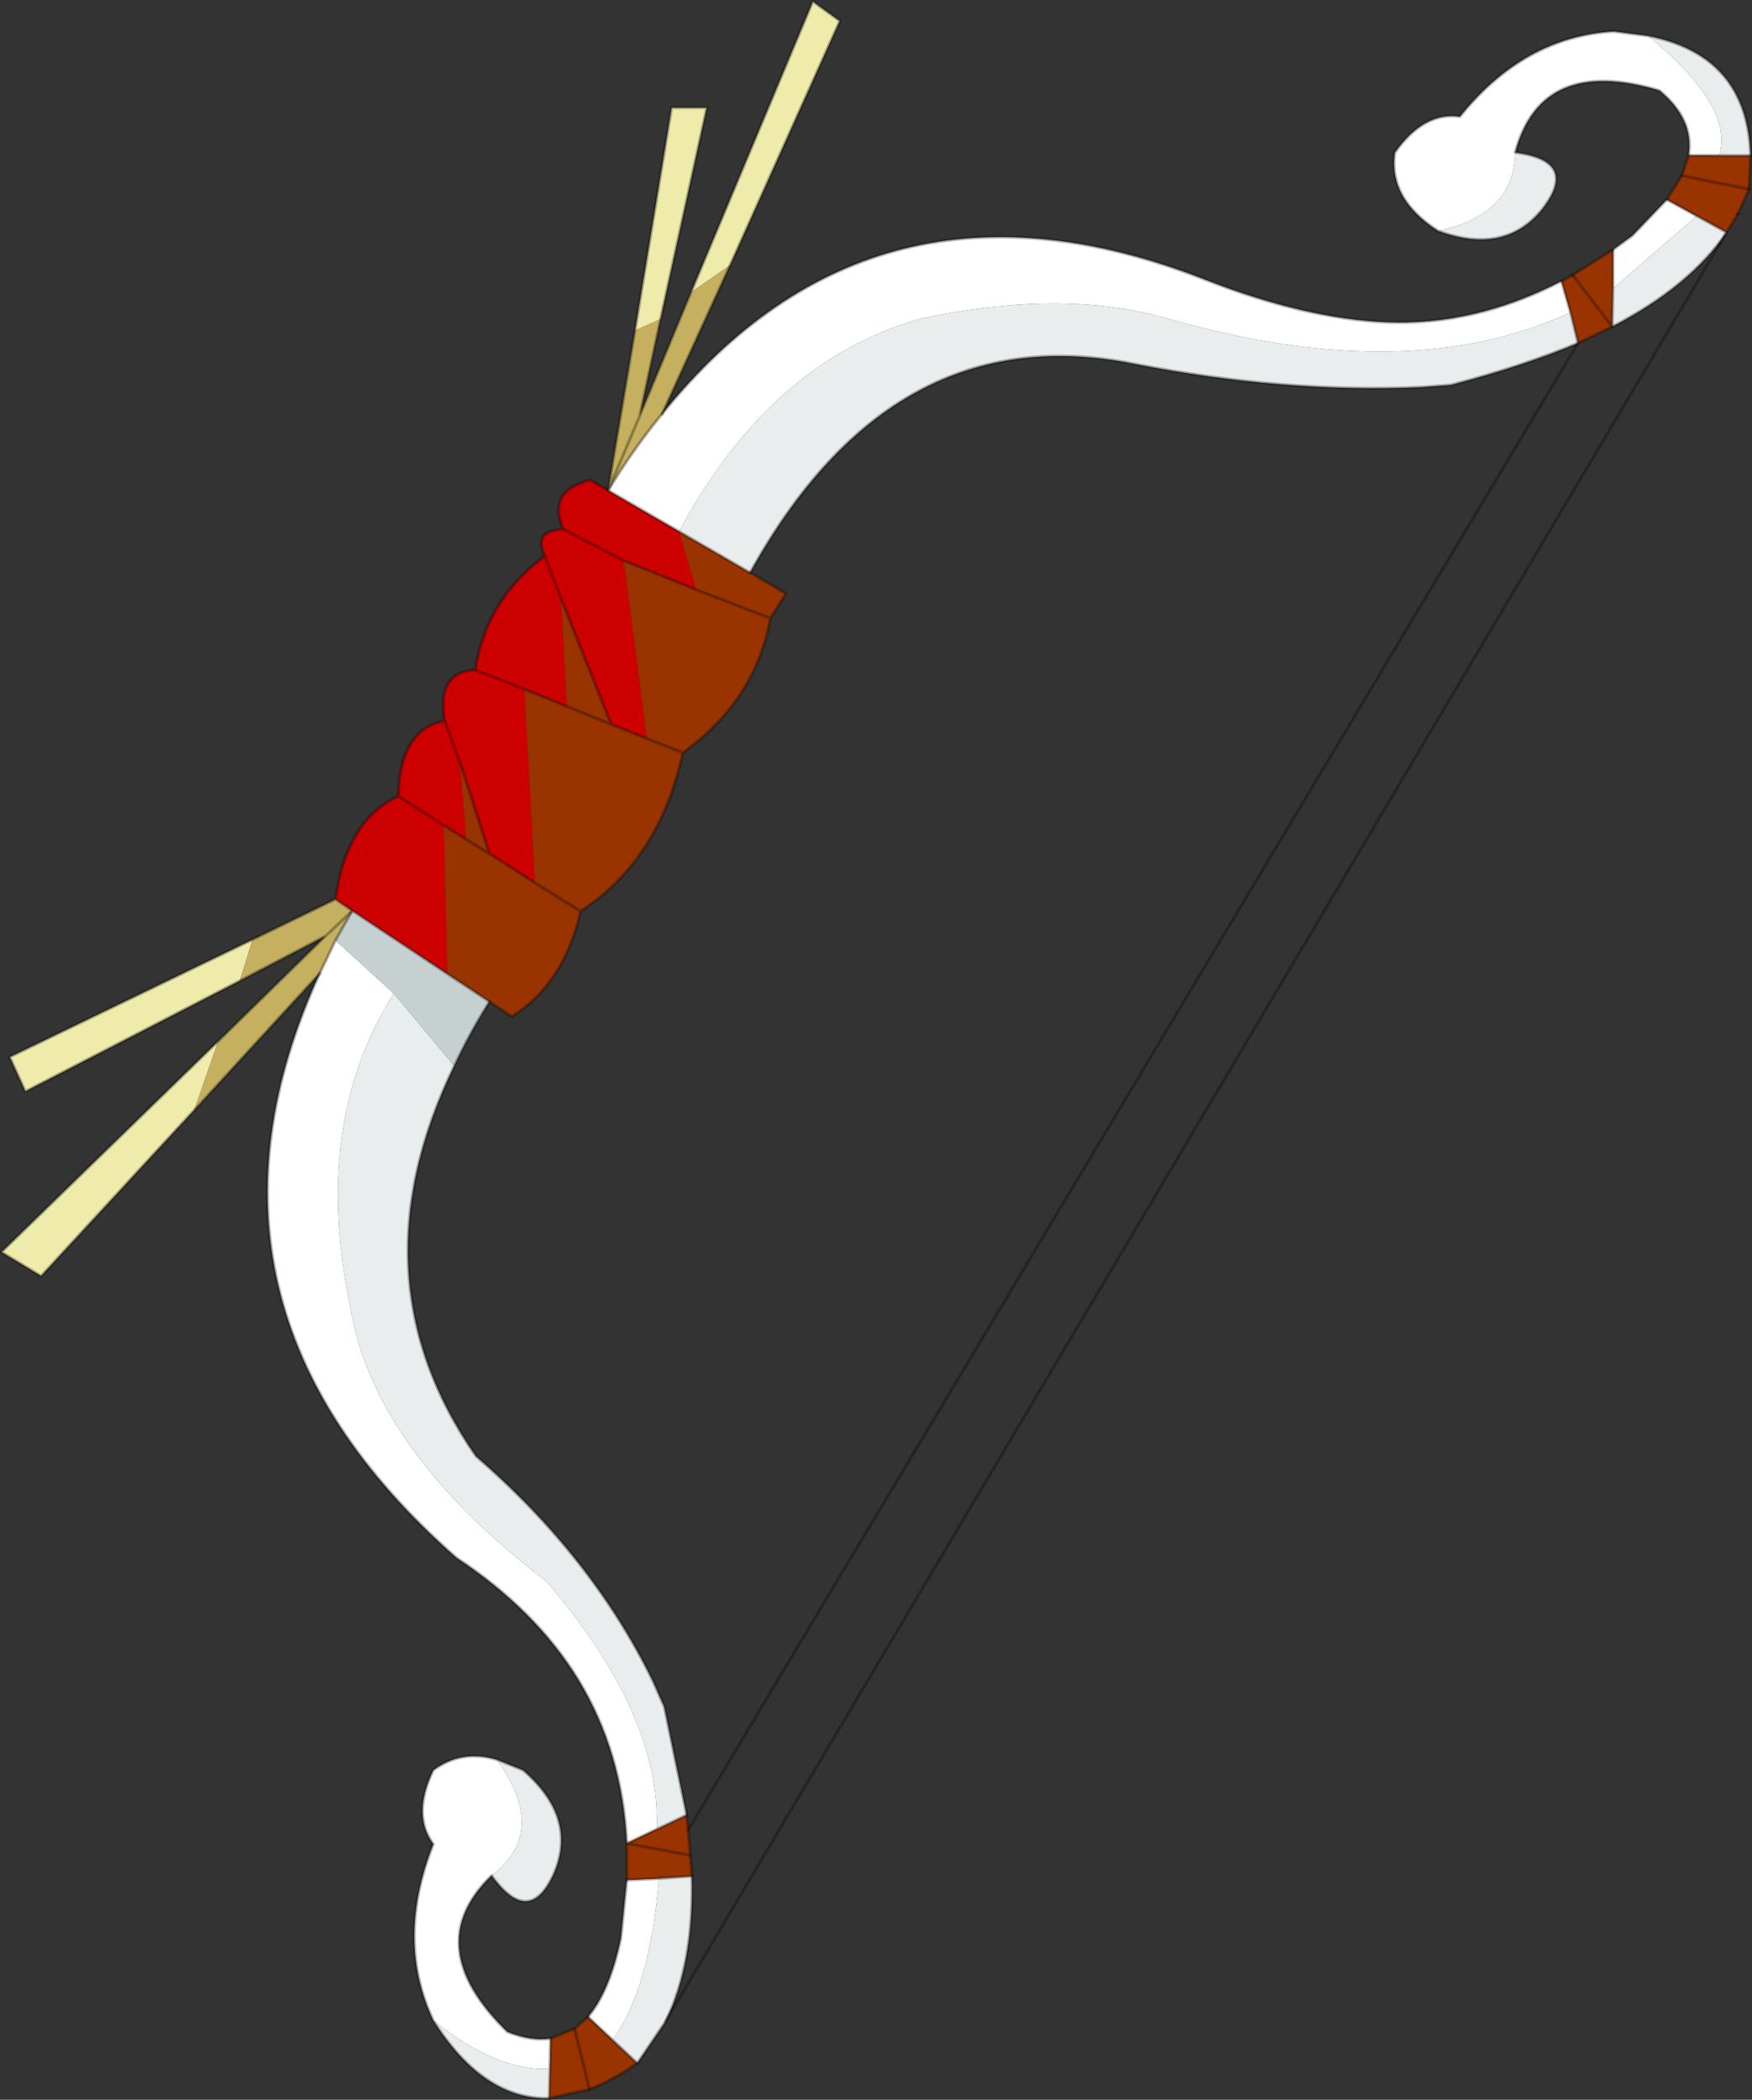 <?xml version="1.0" encoding="UTF-8" standalone="no"?>
<svg xmlns:xlink="http://www.w3.org/1999/xlink" height="140.45px" width="117.25px" xmlns="http://www.w3.org/2000/svg">
  <rect width="100%" height="100%" fill="#333333" stroke="none"/>
  <g transform="matrix(1.0, 0.0, 0.0, 1.0, -216.35, -129.75)">
    <path d="M258.85 151.85 L261.3 136.95 263.65 136.95 260.55 151.1 258.85 151.85 M262.6 149.3 L270.75 129.85 272.55 131.15 265.2 147.5 262.6 149.3 M229.35 204.0 L219.1 215.1 216.45 213.5 230.95 199.4 229.35 204.0 M232.4 195.35 L218.05 202.75 217.0 200.45 233.25 192.6 232.4 195.35" fill="#efecab" fill-rule="evenodd" stroke="none"/>
    <path d="M260.55 151.1 L259.15 157.6 262.6 149.3 265.2 147.5 260.65 157.45 Q258.75 159.75 257.05 162.55 L258.85 151.85 260.55 151.1 M237.75 194.85 L229.35 204.0 230.95 199.4 238.15 192.35 232.4 195.35 233.25 192.6 238.8 189.9 239.9 190.65 239.9 190.7 238.8 192.65 237.75 194.85 M259.15 157.6 L257.05 162.55 259.15 157.6 M238.15 192.35 L239.9 190.7 238.15 192.35" fill="#c5b05f" fill-rule="evenodd" stroke="none"/>
    <path d="M238.8 189.9 Q239.5 184.65 243.0 183.0 243.1 178.55 246.1 177.95 245.55 174.7 248.15 174.55 248.9 169.8 252.8 166.95 252.0 165.2 254.05 165.15 252.9 162.6 255.85 161.85 L257.05 162.55 261.8 165.3 262.95 169.2 258.1 167.25 254.05 165.15 258.1 167.25 259.65 179.15 257.25 178.2 253.9 169.8 252.8 166.95 253.9 169.8 254.3 177.0 251.45 175.85 248.15 174.55 251.45 175.85 252.15 188.8 249.1 186.85 247.15 180.8 246.1 177.95 247.15 180.8 247.55 185.9 246.05 184.95 246.3 194.9 239.9 190.65 238.8 189.9 M243.0 183.0 L246.05 184.95 243.0 183.0" fill="#cc0000" fill-rule="evenodd" stroke="none"/>
    <path d="M260.65 157.45 Q274.9 139.8 297.0 148.45 303.65 151.05 309.1 151.3 315.05 151.55 320.85 148.55 L321.45 150.65 Q310.6 155.65 294.65 151.1 287.45 149.0 277.85 151.1 267.9 153.95 261.8 165.3 L257.05 162.55 Q258.75 159.75 260.65 157.45 M324.3 146.45 L325.6 145.5 327.9 143.1 329.9 144.2 324.3 149.05 324.3 146.45 M329.35 140.15 Q329.75 137.75 327.4 135.8 319.5 133.45 317.75 139.95 317.7 144.1 312.6 145.2 309.25 143.05 309.7 139.95 311.65 137.2 314.05 137.55 318.35 132.2 324.35 131.85 L326.65 132.15 Q332.45 136.9 331.4 140.15 L329.35 140.15 M245.35 264.9 Q242.8 259.5 245.35 253.1 243.9 251.15 245.35 248.15 247.25 246.75 249.6 247.45 253.1 252.3 249.25 255.2 244.4 259.9 250.3 265.65 251.9 266.3 253.2 266.1 L253.15 268.1 Q249.75 268.4 245.35 264.9 M255.7 264.65 Q257.15 262.95 257.9 259.4 L258.3 255.5 260.45 255.4 Q259.85 262.75 257.35 266.2 L255.7 264.65 M258.3 253.05 Q258.0 246.95 255.05 242.1 252.2 237.45 246.9 233.95 227.6 217.0 237.75 194.85 L238.8 192.65 242.7 196.2 Q237.2 204.9 239.8 217.2 241.35 226.7 252.95 235.55 260.6 244.5 260.3 252.1 L258.3 253.05" fill="#ffffff" fill-rule="evenodd" stroke="none"/>
    <path d="M320.85 148.55 L321.6 148.15 324.3 146.45 324.3 149.05 324.25 151.6 321.95 152.7 321.45 150.65 320.85 148.55 M327.9 143.1 L328.9 141.5 329.35 140.15 331.4 140.15 333.5 140.15 333.4 142.4 332.65 144.05 331.9 145.3 329.9 144.2 327.9 143.1 M259.0 267.75 Q257.35 268.9 255.8 269.5 L253.1 270.1 253.15 268.1 253.2 266.1 254.8 265.45 255.7 264.65 257.35 266.2 259.0 267.75 M258.3 255.5 L258.3 253.05 262.55 253.85 258.3 253.05 260.3 252.1 262.3 251.15 262.4 252.15 262.55 253.85 262.65 255.25 260.45 255.4 258.3 255.5 M258.1 167.25 L262.95 169.2 261.8 165.3 266.55 168.05 268.95 169.45 267.9 171.1 Q266.95 176.55 262.05 180.1 L259.65 179.15 262.05 180.1 Q260.5 187.25 255.2 190.7 L252.15 188.8 255.2 190.7 Q254.15 195.5 250.6 197.75 L249.1 196.75 246.3 194.9 246.05 184.95 247.55 185.9 247.15 180.8 249.1 186.85 252.15 188.8 251.45 175.85 254.3 177.0 253.9 169.8 257.25 178.2 259.65 179.15 258.1 167.25 M262.95 169.2 L267.9 171.1 262.95 169.2 M333.4 142.4 L328.9 141.5 333.4 142.4 M324.25 151.6 L321.6 148.15 324.25 151.6 M257.25 178.2 L254.3 177.0 257.25 178.2 M249.1 186.85 L247.55 185.9 249.1 186.85 M255.8 269.5 L254.8 265.45 255.8 269.5" fill="#993300" fill-rule="evenodd" stroke="none"/>
    <path d="M317.75 139.95 Q322.05 140.5 319.6 143.7 317.1 146.85 312.6 145.2 317.7 144.1 317.75 139.95 M326.65 132.15 Q333.3 133.45 333.5 140.15 L331.4 140.15 Q332.45 136.9 326.65 132.15 M260.9 264.95 L259.0 267.75 257.35 266.2 Q259.85 262.75 260.45 255.4 L262.65 255.25 Q262.8 261.05 260.9 264.95 M253.1 270.1 Q248.7 270.2 245.35 264.9 249.75 268.4 253.15 268.1 L253.1 270.1 M249.6 247.45 L251.35 248.15 Q255.0 251.3 253.45 255.0 251.8 258.75 249.25 255.2 253.1 252.3 249.6 247.45 M266.55 168.05 L261.8 165.3 Q267.9 153.95 277.85 151.1 287.45 149.0 294.65 151.1 310.6 155.65 321.45 150.65 L321.95 152.7 Q318.25 154.25 313.45 155.5 L311.45 155.65 Q302.3 156.05 292.3 154.1 276.1 150.8 266.55 168.05 M329.9 144.2 L331.9 145.3 Q329.45 148.9 324.25 151.6 L324.3 149.05 329.9 144.2 M242.7 196.2 L246.75 201.05 Q239.9 215.2 248.2 227.15 255.95 233.85 260.0 242.1 L260.8 243.9 262.3 251.15 260.3 252.1 Q260.6 244.5 252.95 235.55 241.35 226.7 239.8 217.2 237.2 204.9 242.7 196.2" fill="#e9eded" fill-rule="evenodd" stroke="none"/>
    <path d="M242.7 196.2 L238.8 192.65 239.9 190.7 239.9 190.65 246.3 194.9 249.1 196.75 Q247.75 198.9 246.75 201.05 L242.7 196.2" fill="#c6d0d0" fill-rule="evenodd" stroke="none"/>
    <path d="M258.85 151.85 L261.3 136.95 263.65 136.95 260.55 151.1 259.15 157.6 262.6 149.3 270.75 129.85 272.55 131.15 265.2 147.5 260.65 157.45 M332.65 144.05 L331.9 145.3 260.9 264.95 M237.75 194.85 L229.35 204.0 219.1 215.1 216.45 213.5 230.95 199.4 238.15 192.35 232.4 195.35 218.05 202.75 217.0 200.45 233.25 192.6 238.8 189.9 Q239.5 184.65 243.0 183.0 243.1 178.55 246.1 177.95 245.55 174.7 248.15 174.55 248.9 169.8 252.8 166.95 252.0 165.2 254.05 165.15 252.9 162.6 255.85 161.85 L257.05 162.55 258.85 151.85 M253.9 169.8 L252.8 166.95 M258.1 167.25 L262.95 169.2 267.9 171.1 268.95 169.45 266.55 168.05 261.8 165.3 257.05 162.55 259.15 157.6 M254.05 165.15 L258.1 167.25 M259.65 179.15 L262.05 180.1 Q266.95 176.55 267.9 171.1 M321.45 150.65 L320.85 148.55 M321.95 152.7 L321.45 150.65 M331.4 140.15 L333.5 140.15 M327.9 143.1 L329.9 144.2 331.9 145.3 M329.35 140.15 L331.4 140.15 M328.9 141.5 L333.4 142.4 M321.6 148.15 L324.25 151.6 324.3 149.05 324.3 146.45 M253.9 169.8 L257.25 178.2 259.65 179.15 M247.15 180.8 L246.1 177.95 M251.45 175.85 L254.3 177.0 257.25 178.2 M248.15 174.55 L251.45 175.85 M252.15 188.8 L255.2 190.7 Q260.5 187.25 262.05 180.1 M247.15 180.8 L249.1 186.85 252.15 188.8 M246.05 184.95 L243.0 183.0 M246.05 184.95 L247.55 185.9 249.1 186.85 M249.1 196.75 L246.3 194.9 239.9 190.65 238.8 189.9 M239.9 190.7 L238.15 192.35 M249.1 196.75 L250.6 197.75 Q254.15 195.5 255.2 190.7 M260.3 252.1 L262.3 251.15 M260.45 255.4 L262.65 255.25 M262.55 253.85 L258.3 253.05 260.3 252.1 M258.3 255.5 L260.45 255.4 M257.35 266.2 L259.0 267.75 M253.2 266.1 L253.15 268.1 253.1 270.1 M255.7 264.65 L257.35 266.2 M254.8 265.45 L255.8 269.5 M262.4 252.15 L321.95 152.7" fill="none" stroke="#000000" stroke-linecap="round" stroke-linejoin="round" stroke-opacity="0.302" stroke-width="0.2"/>
    <path d="M260.65 157.45 Q274.9 139.8 297.0 148.45 303.65 151.05 309.1 151.3 315.05 151.55 320.85 148.55 L321.6 148.15 324.3 146.45 325.6 145.5 327.9 143.1 328.9 141.5 329.35 140.15 Q329.75 137.75 327.4 135.8 319.5 133.45 317.75 139.95 322.05 140.5 319.6 143.7 317.1 146.85 312.6 145.2 309.25 143.05 309.7 139.95 311.65 137.2 314.05 137.55 318.35 132.2 324.35 131.85 L326.65 132.15 Q333.3 133.45 333.5 140.15 L333.4 142.4 332.65 144.05 M260.9 264.95 L259.0 267.75 Q257.35 268.9 255.8 269.5 L253.1 270.1 Q248.7 270.2 245.35 264.9 242.8 259.5 245.35 253.1 243.9 251.15 245.35 248.15 247.25 246.75 249.6 247.45 L251.35 248.15 Q255.0 251.3 253.45 255.0 251.8 258.75 249.25 255.2 244.4 259.9 250.3 265.65 251.9 266.3 253.2 266.1 L254.8 265.45 255.7 264.65 Q257.15 262.95 257.9 259.4 L258.3 255.5 258.3 253.05 Q258.0 246.95 255.05 242.1 252.2 237.45 246.9 233.95 227.6 217.0 237.75 194.85 L238.8 192.65 239.9 190.7 239.9 190.65 M260.65 157.45 Q258.75 159.75 257.05 162.55 M266.55 168.05 Q276.1 150.8 292.3 154.1 302.3 156.05 311.45 155.65 L313.45 155.5 Q318.25 154.25 321.95 152.7 L324.25 151.6 Q329.45 148.9 331.9 145.3 M246.75 201.05 Q247.75 198.9 249.1 196.75 M262.3 251.15 L260.8 243.9 260.0 242.1 Q255.95 233.85 248.2 227.15 239.9 215.2 246.75 201.05 M262.65 255.25 L262.55 253.85 262.4 252.15 262.3 251.15 M260.9 264.95 Q262.8 261.05 262.65 255.25" fill="none" stroke="#000000" stroke-linecap="round" stroke-linejoin="round" stroke-opacity="0.302" stroke-width="0.2"/>
  </g>
</svg>
